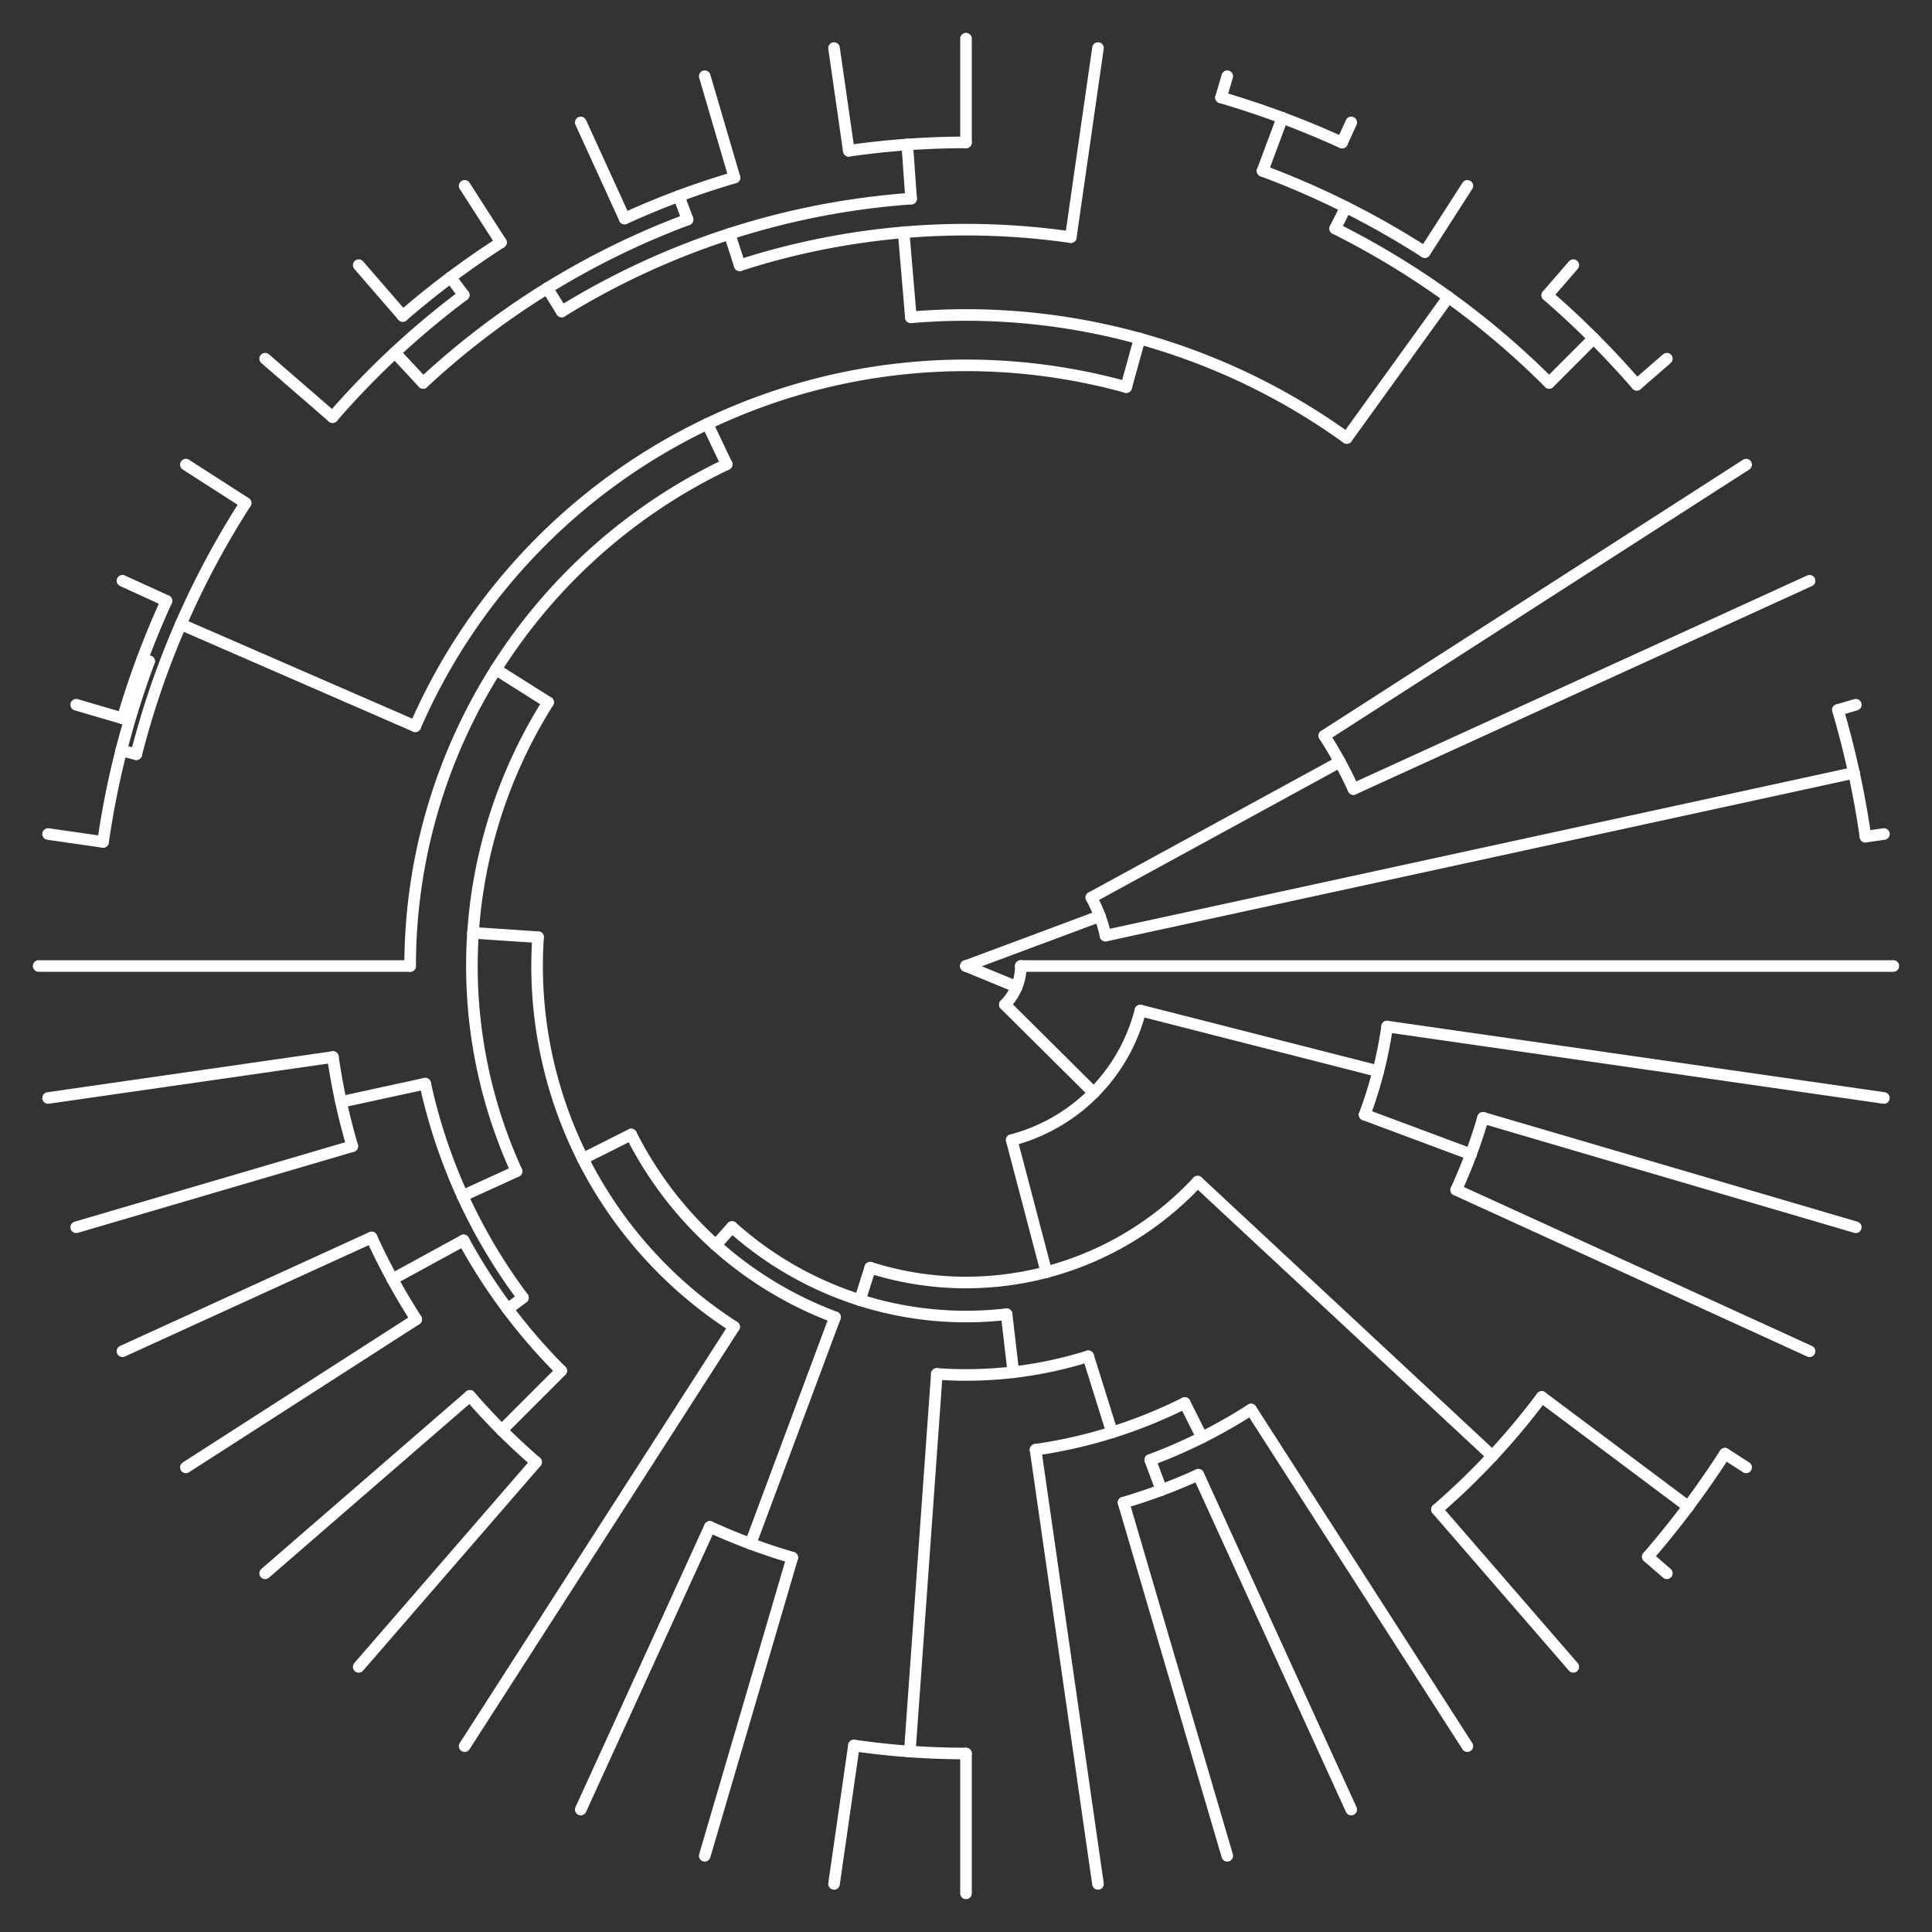 <?xml version="1.0" encoding="utf-8" ?>
<svg baseProfile="full" height="500" version="1.1" width="500" xmlns="http://www.w3.org/2000/svg" xmlns:ev="http://www.w3.org/2001/xml-events" xmlns:xlink="http://www.w3.org/1999/xlink"><rect width="100%" height="100%" fill="#333333" stroke="none"/><defs /><rect fill="blue" fill-opacity="0" height="100%" width="100%" x="0" y="0" /><path d="M263.114,255.405 L250.0,250.0" fill="none" stroke="white" stroke-linecap="round" stroke-width="3" /><path d="M250.0,250.0 A0.0,0.0 0 0 0 250.0,250.0" fill="none" stroke="white" stroke-linecap="round" stroke-width="3" /><path d="M284.63,237.084 L250.0,250.0" fill="none" stroke="white" stroke-linecap="round" stroke-width="3" /><path d="M250.0,250.0 A0.0,0.0 0 0 0 250.0,250.0" fill="none" stroke="white" stroke-linecap="round" stroke-width="3" /><path d="M490.0,250.0 L264.184,250.0" fill="none" stroke="white" stroke-linecap="round" stroke-width="3" /><path d="M263.114,255.405 A14.184,14.184 0 0 0 264.184,250.0" fill="none" stroke="white" stroke-linecap="round" stroke-width="3" /><path d="M283.054,282.825 L260.064,259.995" fill="none" stroke="white" stroke-linecap="round" stroke-width="3" /><path d="M263.114,255.405 A14.184,14.184 0 0 1 260.064,259.995" fill="none" stroke="white" stroke-linecap="round" stroke-width="3" /><path d="M346.748,197.171 L282.439,232.287" fill="none" stroke="white" stroke-linecap="round" stroke-width="3" /><path d="M284.63,237.084 A36.96,36.96 0 0 0 282.439,232.287" fill="none" stroke="white" stroke-linecap="round" stroke-width="3" /><path d="M479.801,200.01 L286.115,242.144" fill="none" stroke="white" stroke-linecap="round" stroke-width="3" /><path d="M284.63,237.084 A36.96,36.96 0 0 1 286.115,242.144" fill="none" stroke="white" stroke-linecap="round" stroke-width="3" /><path d="M356.692,277.231 L295.137,261.521" fill="none" stroke="white" stroke-linecap="round" stroke-width="3" /><path d="M283.054,282.825 A46.584,46.584 0 0 0 295.137,261.521" fill="none" stroke="white" stroke-linecap="round" stroke-width="3" /><path d="M270.809,329.225 L261.834,295.056" fill="none" stroke="white" stroke-linecap="round" stroke-width="3" /><path d="M283.054,282.825 A46.584,46.584 0 0 1 261.834,295.056" fill="none" stroke="white" stroke-linecap="round" stroke-width="3" /><path d="M451.901,120.246 L342.733,190.404" fill="none" stroke="white" stroke-linecap="round" stroke-width="3" /><path d="M346.748,197.171 A110.232,110.232 0 0 0 342.733,190.404" fill="none" stroke="white" stroke-linecap="round" stroke-width="3" /><path d="M468.312,150.3 L350.271,204.208" fill="none" stroke="white" stroke-linecap="round" stroke-width="3" /><path d="M346.748,197.171 A110.232,110.232 0 0 1 350.271,204.208" fill="none" stroke="white" stroke-linecap="round" stroke-width="3" /><path d="M480.278,182.384 L475.65,183.743" fill="none" stroke="white" stroke-linecap="round" stroke-width="3" /><path d="M479.801,200.01 A235.176,235.176 0 0 0 475.65,183.743" fill="none" stroke="white" stroke-linecap="round" stroke-width="3" /><path d="M487.557,215.844 L482.782,216.531" fill="none" stroke="white" stroke-linecap="round" stroke-width="3" /><path d="M479.801,200.01 A235.176,235.176 0 0 1 482.782,216.531" fill="none" stroke="white" stroke-linecap="round" stroke-width="3" /><path d="M487.557,284.156 L358.991,265.671" fill="none" stroke="white" stroke-linecap="round" stroke-width="3" /><path d="M356.692,277.231 A110.112,110.112 0 0 0 358.991,265.671" fill="none" stroke="white" stroke-linecap="round" stroke-width="3" /><path d="M380.671,298.738 L353.169,288.48" fill="none" stroke="white" stroke-linecap="round" stroke-width="3" /><path d="M356.692,277.231 A110.112,110.112 0 0 1 353.169,288.48" fill="none" stroke="white" stroke-linecap="round" stroke-width="3" /><path d="M386.22,376.826 L309.951,305.816" fill="none" stroke="white" stroke-linecap="round" stroke-width="3" /><path d="M270.809,329.225 A81.912,81.912 0 0 0 309.951,305.816" fill="none" stroke="white" stroke-linecap="round" stroke-width="3" /><path d="M222.551,336.468 L225.216,328.073" fill="none" stroke="white" stroke-linecap="round" stroke-width="3" /><path d="M270.809,329.225 A81.912,81.912 0 0 1 225.216,328.073" fill="none" stroke="white" stroke-linecap="round" stroke-width="3" /><path d="M480.278,317.616 L383.815,289.292" fill="none" stroke="white" stroke-linecap="round" stroke-width="3" /><path d="M380.671,298.738 A139.464,139.464 0 0 0 383.815,289.292" fill="none" stroke="white" stroke-linecap="round" stroke-width="3" /><path d="M468.312,349.7 L376.861,307.935" fill="none" stroke="white" stroke-linecap="round" stroke-width="3" /><path d="M380.671,298.738 A139.464,139.464 0 0 1 376.861,307.935" fill="none" stroke="white" stroke-linecap="round" stroke-width="3" /><path d="M436.904,389.915 L398.997,361.538" fill="none" stroke="white" stroke-linecap="round" stroke-width="3" /><path d="M386.22,376.826 A186.12,186.12 0 0 0 398.997,361.538" fill="none" stroke="white" stroke-linecap="round" stroke-width="3" /><path d="M407.167,431.38 L371.883,390.66" fill="none" stroke="white" stroke-linecap="round" stroke-width="3" /><path d="M386.22,376.826 A186.12,186.12 0 0 1 371.883,390.66" fill="none" stroke="white" stroke-linecap="round" stroke-width="3" /><path d="M262.253,355.128 L260.502,340.11" fill="none" stroke="white" stroke-linecap="round" stroke-width="3" /><path d="M222.551,336.468 A90.72,90.72 0 0 0 260.502,340.11" fill="none" stroke="white" stroke-linecap="round" stroke-width="3" /><path d="M185.25,322.236 L189.447,317.554" fill="none" stroke="white" stroke-linecap="round" stroke-width="3" /><path d="M222.551,336.468 A90.72,90.72 0 0 1 189.447,317.554" fill="none" stroke="white" stroke-linecap="round" stroke-width="3" /><path d="M451.901,379.754 L446.409,376.224" fill="none" stroke="white" stroke-linecap="round" stroke-width="3" /><path d="M436.904,389.915 A233.472,233.472 0 0 0 446.409,376.224" fill="none" stroke="white" stroke-linecap="round" stroke-width="3" /><path d="M431.38,407.167 L426.446,402.892" fill="none" stroke="white" stroke-linecap="round" stroke-width="3" /><path d="M436.904,389.915 A233.472,233.472 0 0 1 426.446,402.892" fill="none" stroke="white" stroke-linecap="round" stroke-width="3" /><path d="M287.794,370.701 L281.626,351.004" fill="none" stroke="white" stroke-linecap="round" stroke-width="3" /><path d="M262.253,355.128 A105.84,105.84 0 0 0 281.626,351.004" fill="none" stroke="white" stroke-linecap="round" stroke-width="3" /><path d="M235.461,453.289 L242.449,355.57" fill="none" stroke="white" stroke-linecap="round" stroke-width="3" /><path d="M262.253,355.128 A105.84,105.84 0 0 1 242.449,355.57" fill="none" stroke="white" stroke-linecap="round" stroke-width="3" /><path d="M194.234,399.515 L216.099,340.892" fill="none" stroke="white" stroke-linecap="round" stroke-width="3" /><path d="M185.25,322.236 A97.008,97.008 0 0 0 216.099,340.892" fill="none" stroke="white" stroke-linecap="round" stroke-width="3" /><path d="M150.845,299.893 L163.344,293.604" fill="none" stroke="white" stroke-linecap="round" stroke-width="3" /><path d="M185.25,322.236 A97.008,97.008 0 0 1 163.344,293.604" fill="none" stroke="white" stroke-linecap="round" stroke-width="3" /><path d="M311.073,372.008 L306.615,363.102" fill="none" stroke="white" stroke-linecap="round" stroke-width="3" /><path d="M287.794,370.701 A126.48,126.48 0 0 0 306.615,363.102" fill="none" stroke="white" stroke-linecap="round" stroke-width="3" /><path d="M284.156,487.557 L268,375.193" fill="none" stroke="white" stroke-linecap="round" stroke-width="3" /><path d="M287.794,370.701 A126.48,126.48 0 0 1 268,375.193" fill="none" stroke="white" stroke-linecap="round" stroke-width="3" /><path d="M250,490.0 L250.0,453.808" fill="none" stroke="white" stroke-linecap="round" stroke-width="3" /><path d="M235.461,453.289 A203.808,203.808 0 0 0 250.0,453.808" fill="none" stroke="white" stroke-linecap="round" stroke-width="3" /><path d="M215.844,487.557 L220.995,451.734" fill="none" stroke="white" stroke-linecap="round" stroke-width="3" /><path d="M235.461,453.289 A203.808,203.808 0 0 1 220.995,451.734" fill="none" stroke="white" stroke-linecap="round" stroke-width="3" /><path d="M182.384,480.278 L205.042,403.112" fill="none" stroke="white" stroke-linecap="round" stroke-width="3" /><path d="M194.234,399.515 A159.576,159.576 0 0 0 205.042,403.112" fill="none" stroke="white" stroke-linecap="round" stroke-width="3" /><path d="M150.3,468.312 L183.71,395.155" fill="none" stroke="white" stroke-linecap="round" stroke-width="3" /><path d="M194.234,399.515 A159.576,159.576 0 0 1 183.71,395.155" fill="none" stroke="white" stroke-linecap="round" stroke-width="3" /><path d="M120.246,451.901 L189.989,343.379" fill="none" stroke="white" stroke-linecap="round" stroke-width="3" /><path d="M150.845,299.893 A111,111 0 0 0 189.989,343.379" fill="none" stroke="white" stroke-linecap="round" stroke-width="3" /><path d="M122.417,241.411 L139.251,242.545" fill="none" stroke="white" stroke-linecap="round" stroke-width="3" /><path d="M150.845,299.893 A111,111 0 0 1 139.251,242.545" fill="none" stroke="white" stroke-linecap="round" stroke-width="3" /><path d="M379.754,451.901 L323.765,364.781" fill="none" stroke="white" stroke-linecap="round" stroke-width="3" /><path d="M311.073,372.008 A136.44,136.44 0 0 0 323.765,364.781" fill="none" stroke="white" stroke-linecap="round" stroke-width="3" /><path d="M300.583,385.618 L297.681,377.837" fill="none" stroke="white" stroke-linecap="round" stroke-width="3" /><path d="M311.073,372.008 A136.44,136.44 0 0 1 297.681,377.837" fill="none" stroke="white" stroke-linecap="round" stroke-width="3" /><path d="M119.712,309.501 L133.684,303.12" fill="none" stroke="white" stroke-linecap="round" stroke-width="3" /><path d="M122.417,241.411 A127.872,127.872 0 0 0 133.684,303.12" fill="none" stroke="white" stroke-linecap="round" stroke-width="3" /><path d="M128.334,173.241 L141.853,181.77" fill="none" stroke="white" stroke-linecap="round" stroke-width="3" /><path d="M122.417,241.411 A127.872,127.872 0 0 1 141.853,181.77" fill="none" stroke="white" stroke-linecap="round" stroke-width="3" /><path d="M349.7,468.312 L310.129,381.664" fill="none" stroke="white" stroke-linecap="round" stroke-width="3" /><path d="M300.583,385.618 A144.744,144.744 0 0 0 310.129,381.664" fill="none" stroke="white" stroke-linecap="round" stroke-width="3" /><path d="M317.616,480.278 L290.779,388.881" fill="none" stroke="white" stroke-linecap="round" stroke-width="3" /><path d="M300.583,385.618 A144.744,144.744 0 0 1 290.779,388.881" fill="none" stroke="white" stroke-linecap="round" stroke-width="3" /><path d="M131.398,338.784 L135.337,335.836" fill="none" stroke="white" stroke-linecap="round" stroke-width="3" /><path d="M119.712,309.501 A143.232,143.232 0 0 0 135.337,335.836" fill="none" stroke="white" stroke-linecap="round" stroke-width="3" /><path d="M88.255,285.186 L110.041,280.446" fill="none" stroke="white" stroke-linecap="round" stroke-width="3" /><path d="M119.712,309.501 A143.232,143.232 0 0 1 110.041,280.446" fill="none" stroke="white" stroke-linecap="round" stroke-width="3" /><path d="M10.0,250 L106.144,250" fill="none" stroke="white" stroke-linecap="round" stroke-width="3" /><path d="M128.334,173.241 A143.856,143.856 0 0 0 106.144,250" fill="none" stroke="white" stroke-linecap="round" stroke-width="3" /><path d="M183.067,109.7 L188.059,120.162" fill="none" stroke="white" stroke-linecap="round" stroke-width="3" /><path d="M128.334,173.241 A143.856,143.856 0 0 1 188.059,120.162" fill="none" stroke="white" stroke-linecap="round" stroke-width="3" /><path d="M129.865,370.135 L145.241,354.759" fill="none" stroke="white" stroke-linecap="round" stroke-width="3" /><path d="M131.398,338.784 A148.152,148.152 0 0 0 145.241,354.759" fill="none" stroke="white" stroke-linecap="round" stroke-width="3" /><path d="M101.56,331.054 L119.97,321.002" fill="none" stroke="white" stroke-linecap="round" stroke-width="3" /><path d="M131.398,338.784 A148.152,148.152 0 0 1 119.97,321.002" fill="none" stroke="white" stroke-linecap="round" stroke-width="3" /><path d="M19.722,317.616 L91.177,296.635" fill="none" stroke="white" stroke-linecap="round" stroke-width="3" /><path d="M88.255,285.186 A165.528,165.528 0 0 0 91.177,296.635" fill="none" stroke="white" stroke-linecap="round" stroke-width="3" /><path d="M12.443,284.156 L86.157,273.557" fill="none" stroke="white" stroke-linecap="round" stroke-width="3" /><path d="M88.255,285.186 A165.528,165.528 0 0 1 86.157,273.557" fill="none" stroke="white" stroke-linecap="round" stroke-width="3" /><path d="M46.8,161.55 L107.469,187.959" fill="none" stroke="white" stroke-linecap="round" stroke-width="3" /><path d="M183.067,109.7 A155.448,155.448 0 0 0 107.469,187.959" fill="none" stroke="white" stroke-linecap="round" stroke-width="3" /><path d="M294.936,87.623 L291.46,100.183" fill="none" stroke="white" stroke-linecap="round" stroke-width="3" /><path d="M183.067,109.7 A155.448,155.448 0 0 1 291.46,100.183" fill="none" stroke="white" stroke-linecap="round" stroke-width="3" /><path d="M92.833,431.38 L138.742,378.399" fill="none" stroke="white" stroke-linecap="round" stroke-width="3" /><path d="M129.865,370.135 A169.896,169.896 0 0 0 138.742,378.399" fill="none" stroke="white" stroke-linecap="round" stroke-width="3" /><path d="M68.62,407.167 L121.601,361.258" fill="none" stroke="white" stroke-linecap="round" stroke-width="3" /><path d="M129.865,370.135 A169.896,169.896 0 0 1 121.601,361.258" fill="none" stroke="white" stroke-linecap="round" stroke-width="3" /><path d="M48.099,379.754 L107.72,341.438" fill="none" stroke="white" stroke-linecap="round" stroke-width="3" /><path d="M101.56,331.054 A169.128,169.128 0 0 0 107.72,341.438" fill="none" stroke="white" stroke-linecap="round" stroke-width="3" /><path d="M31.688,349.7 L96.156,320.258" fill="none" stroke="white" stroke-linecap="round" stroke-width="3" /><path d="M101.56,331.054 A169.128,169.128 0 0 1 96.156,320.258" fill="none" stroke="white" stroke-linecap="round" stroke-width="3" /><path d="M31.384,194.202 L35.268,195.193" fill="none" stroke="white" stroke-linecap="round" stroke-width="3" /><path d="M46.8,161.55 A221.616,221.616 0 0 0 35.268,195.193" fill="none" stroke="white" stroke-linecap="round" stroke-width="3" /><path d="M48.099,120.246 L63.565,130.185" fill="none" stroke="white" stroke-linecap="round" stroke-width="3" /><path d="M46.8,161.55 A221.616,221.616 0 0 1 63.565,130.185" fill="none" stroke="white" stroke-linecap="round" stroke-width="3" /><path d="M233.862,60.125 L235.732,82.125" fill="none" stroke="white" stroke-linecap="round" stroke-width="3" /><path d="M294.936,87.623 A168.48,168.48 0 0 0 235.732,82.125" fill="none" stroke="white" stroke-linecap="round" stroke-width="3" /><path d="M374.835,76.883 L348.543,113.344" fill="none" stroke="white" stroke-linecap="round" stroke-width="3" /><path d="M294.936,87.623 A168.48,168.48 0 0 1 348.543,113.344" fill="none" stroke="white" stroke-linecap="round" stroke-width="3" /><path d="M12.443,215.844 L26.673,217.89" fill="none" stroke="white" stroke-linecap="round" stroke-width="3" /><path d="M31.384,194.202 A225.624,225.624 0 0 0 26.673,217.89" fill="none" stroke="white" stroke-linecap="round" stroke-width="3" /><path d="M36.87,170.507 L38.602,171.152" fill="none" stroke="white" stroke-linecap="round" stroke-width="3" /><path d="M31.384,194.202 A225.624,225.624 0 0 1 38.602,171.152" fill="none" stroke="white" stroke-linecap="round" stroke-width="3" /><path d="M188.812,60.531 L191.437,68.662" fill="none" stroke="white" stroke-linecap="round" stroke-width="3" /><path d="M233.862,60.125 A190.56,190.56 0 0 0 191.437,68.662" fill="none" stroke="white" stroke-linecap="round" stroke-width="3" /><path d="M284.156,12.443 L277.12,61.38" fill="none" stroke="white" stroke-linecap="round" stroke-width="3" /><path d="M233.862,60.125 A190.56,190.56 0 0 1 277.12,61.38" fill="none" stroke="white" stroke-linecap="round" stroke-width="3" /><path d="M348.307,53.607 L345.536,59.144" fill="none" stroke="white" stroke-linecap="round" stroke-width="3" /><path d="M374.835,76.883 A213.432,213.432 0 0 0 345.536,59.144" fill="none" stroke="white" stroke-linecap="round" stroke-width="3" /><path d="M412.425,87.575 L400.919,99.081" fill="none" stroke="white" stroke-linecap="round" stroke-width="3" /><path d="M374.835,76.883 A213.432,213.432 0 0 1 400.919,99.081" fill="none" stroke="white" stroke-linecap="round" stroke-width="3" /><path d="M19.722,182.384 L31.742,185.914" fill="none" stroke="white" stroke-linecap="round" stroke-width="3" /><path d="M36.87,170.507 A227.472,227.472 0 0 0 31.742,185.914" fill="none" stroke="white" stroke-linecap="round" stroke-width="3" /><path d="M31.688,150.3 L43.084,155.505" fill="none" stroke="white" stroke-linecap="round" stroke-width="3" /><path d="M36.87,170.507 A227.472,227.472 0 0 1 43.084,155.505" fill="none" stroke="white" stroke-linecap="round" stroke-width="3" /><path d="M141.642,74.585 L145.363,80.608" fill="none" stroke="white" stroke-linecap="round" stroke-width="3" /><path d="M188.812,60.531 A199.104,199.104 0 0 0 145.363,80.608" fill="none" stroke="white" stroke-linecap="round" stroke-width="3" /><path d="M234.794,37.399 L235.796,51.403" fill="none" stroke="white" stroke-linecap="round" stroke-width="3" /><path d="M188.812,60.531 A199.104,199.104 0 0 1 235.796,51.403" fill="none" stroke="white" stroke-linecap="round" stroke-width="3" /><path d="M331.867,30.506 L326.751,44.223" fill="none" stroke="white" stroke-linecap="round" stroke-width="3" /><path d="M348.307,53.607 A219.624,219.624 0 0 0 326.751,44.223" fill="none" stroke="white" stroke-linecap="round" stroke-width="3" /><path d="M379.754,48.099 L368.738,65.241" fill="none" stroke="white" stroke-linecap="round" stroke-width="3" /><path d="M348.307,53.607 A219.624,219.624 0 0 1 368.738,65.241" fill="none" stroke="white" stroke-linecap="round" stroke-width="3" /><path d="M407.167,68.62 L400.424,76.401" fill="none" stroke="white" stroke-linecap="round" stroke-width="3" /><path d="M412.425,87.575 A229.704,229.704 0 0 0 400.424,76.401" fill="none" stroke="white" stroke-linecap="round" stroke-width="3" /><path d="M431.38,92.833 L423.599,99.576" fill="none" stroke="white" stroke-linecap="round" stroke-width="3" /><path d="M412.425,87.575 A229.704,229.704 0 0 1 423.599,99.576" fill="none" stroke="white" stroke-linecap="round" stroke-width="3" /><path d="M102.192,91.243 L109.503,99.095" fill="none" stroke="white" stroke-linecap="round" stroke-width="3" /><path d="M141.642,74.585 A206.184,206.184 0 0 0 109.503,99.095" fill="none" stroke="white" stroke-linecap="round" stroke-width="3" /><path d="M175.682,50.745 L177.946,56.816" fill="none" stroke="white" stroke-linecap="round" stroke-width="3" /><path d="M141.642,74.585 A206.184,206.184 0 0 1 177.946,56.816" fill="none" stroke="white" stroke-linecap="round" stroke-width="3" /><path d="M215.844,12.443 L219.666,39.025" fill="none" stroke="white" stroke-linecap="round" stroke-width="3" /><path d="M234.794,37.399 A213.144,213.144 0 0 0 219.666,39.025" fill="none" stroke="white" stroke-linecap="round" stroke-width="3" /><path d="M250,10.0 L250,36.856" fill="none" stroke="white" stroke-linecap="round" stroke-width="3" /><path d="M234.794,37.399 A213.144,213.144 0 0 1 250,36.856" fill="none" stroke="white" stroke-linecap="round" stroke-width="3" /><path d="M317.616,19.722 L316,25.225" fill="none" stroke="white" stroke-linecap="round" stroke-width="3" /><path d="M331.867,30.506 A234.264,234.264 0 0 0 316,25.225" fill="none" stroke="white" stroke-linecap="round" stroke-width="3" /><path d="M349.7,31.688 L347.317,36.906" fill="none" stroke="white" stroke-linecap="round" stroke-width="3" /><path d="M331.867,30.506 A234.264,234.264 0 0 1 347.317,36.906" fill="none" stroke="white" stroke-linecap="round" stroke-width="3" /><path d="M68.62,92.833 L86.069,107.953" fill="none" stroke="white" stroke-linecap="round" stroke-width="3" /><path d="M102.192,91.243 A216.912,216.912 0 0 0 86.069,107.953" fill="none" stroke="white" stroke-linecap="round" stroke-width="3" /><path d="M116.601,71.8 L120.009,76.353" fill="none" stroke="white" stroke-linecap="round" stroke-width="3" /><path d="M102.192,91.243 A216.912,216.912 0 0 1 120.009,76.353" fill="none" stroke="white" stroke-linecap="round" stroke-width="3" /><path d="M150.3,31.688 L161.656,56.554" fill="none" stroke="white" stroke-linecap="round" stroke-width="3" /><path d="M175.682,50.745 A212.664,212.664 0 0 0 161.656,56.554" fill="none" stroke="white" stroke-linecap="round" stroke-width="3" /><path d="M182.384,19.722 L190.086,45.95" fill="none" stroke="white" stroke-linecap="round" stroke-width="3" /><path d="M175.682,50.745 A212.664,212.664 0 0 1 190.086,45.95" fill="none" stroke="white" stroke-linecap="round" stroke-width="3" /><path d="M92.833,68.62 L104.228,81.77" fill="none" stroke="white" stroke-linecap="round" stroke-width="3" /><path d="M116.601,71.8 A222.6,222.6 0 0 0 104.228,81.77" fill="none" stroke="white" stroke-linecap="round" stroke-width="3" /><path d="M120.246,48.099 L129.653,62.737" fill="none" stroke="white" stroke-linecap="round" stroke-width="3" /><path d="M116.601,71.8 A222.6,222.6 0 0 1 129.653,62.737" fill="none" stroke="white" stroke-linecap="round" stroke-width="3" /></svg>